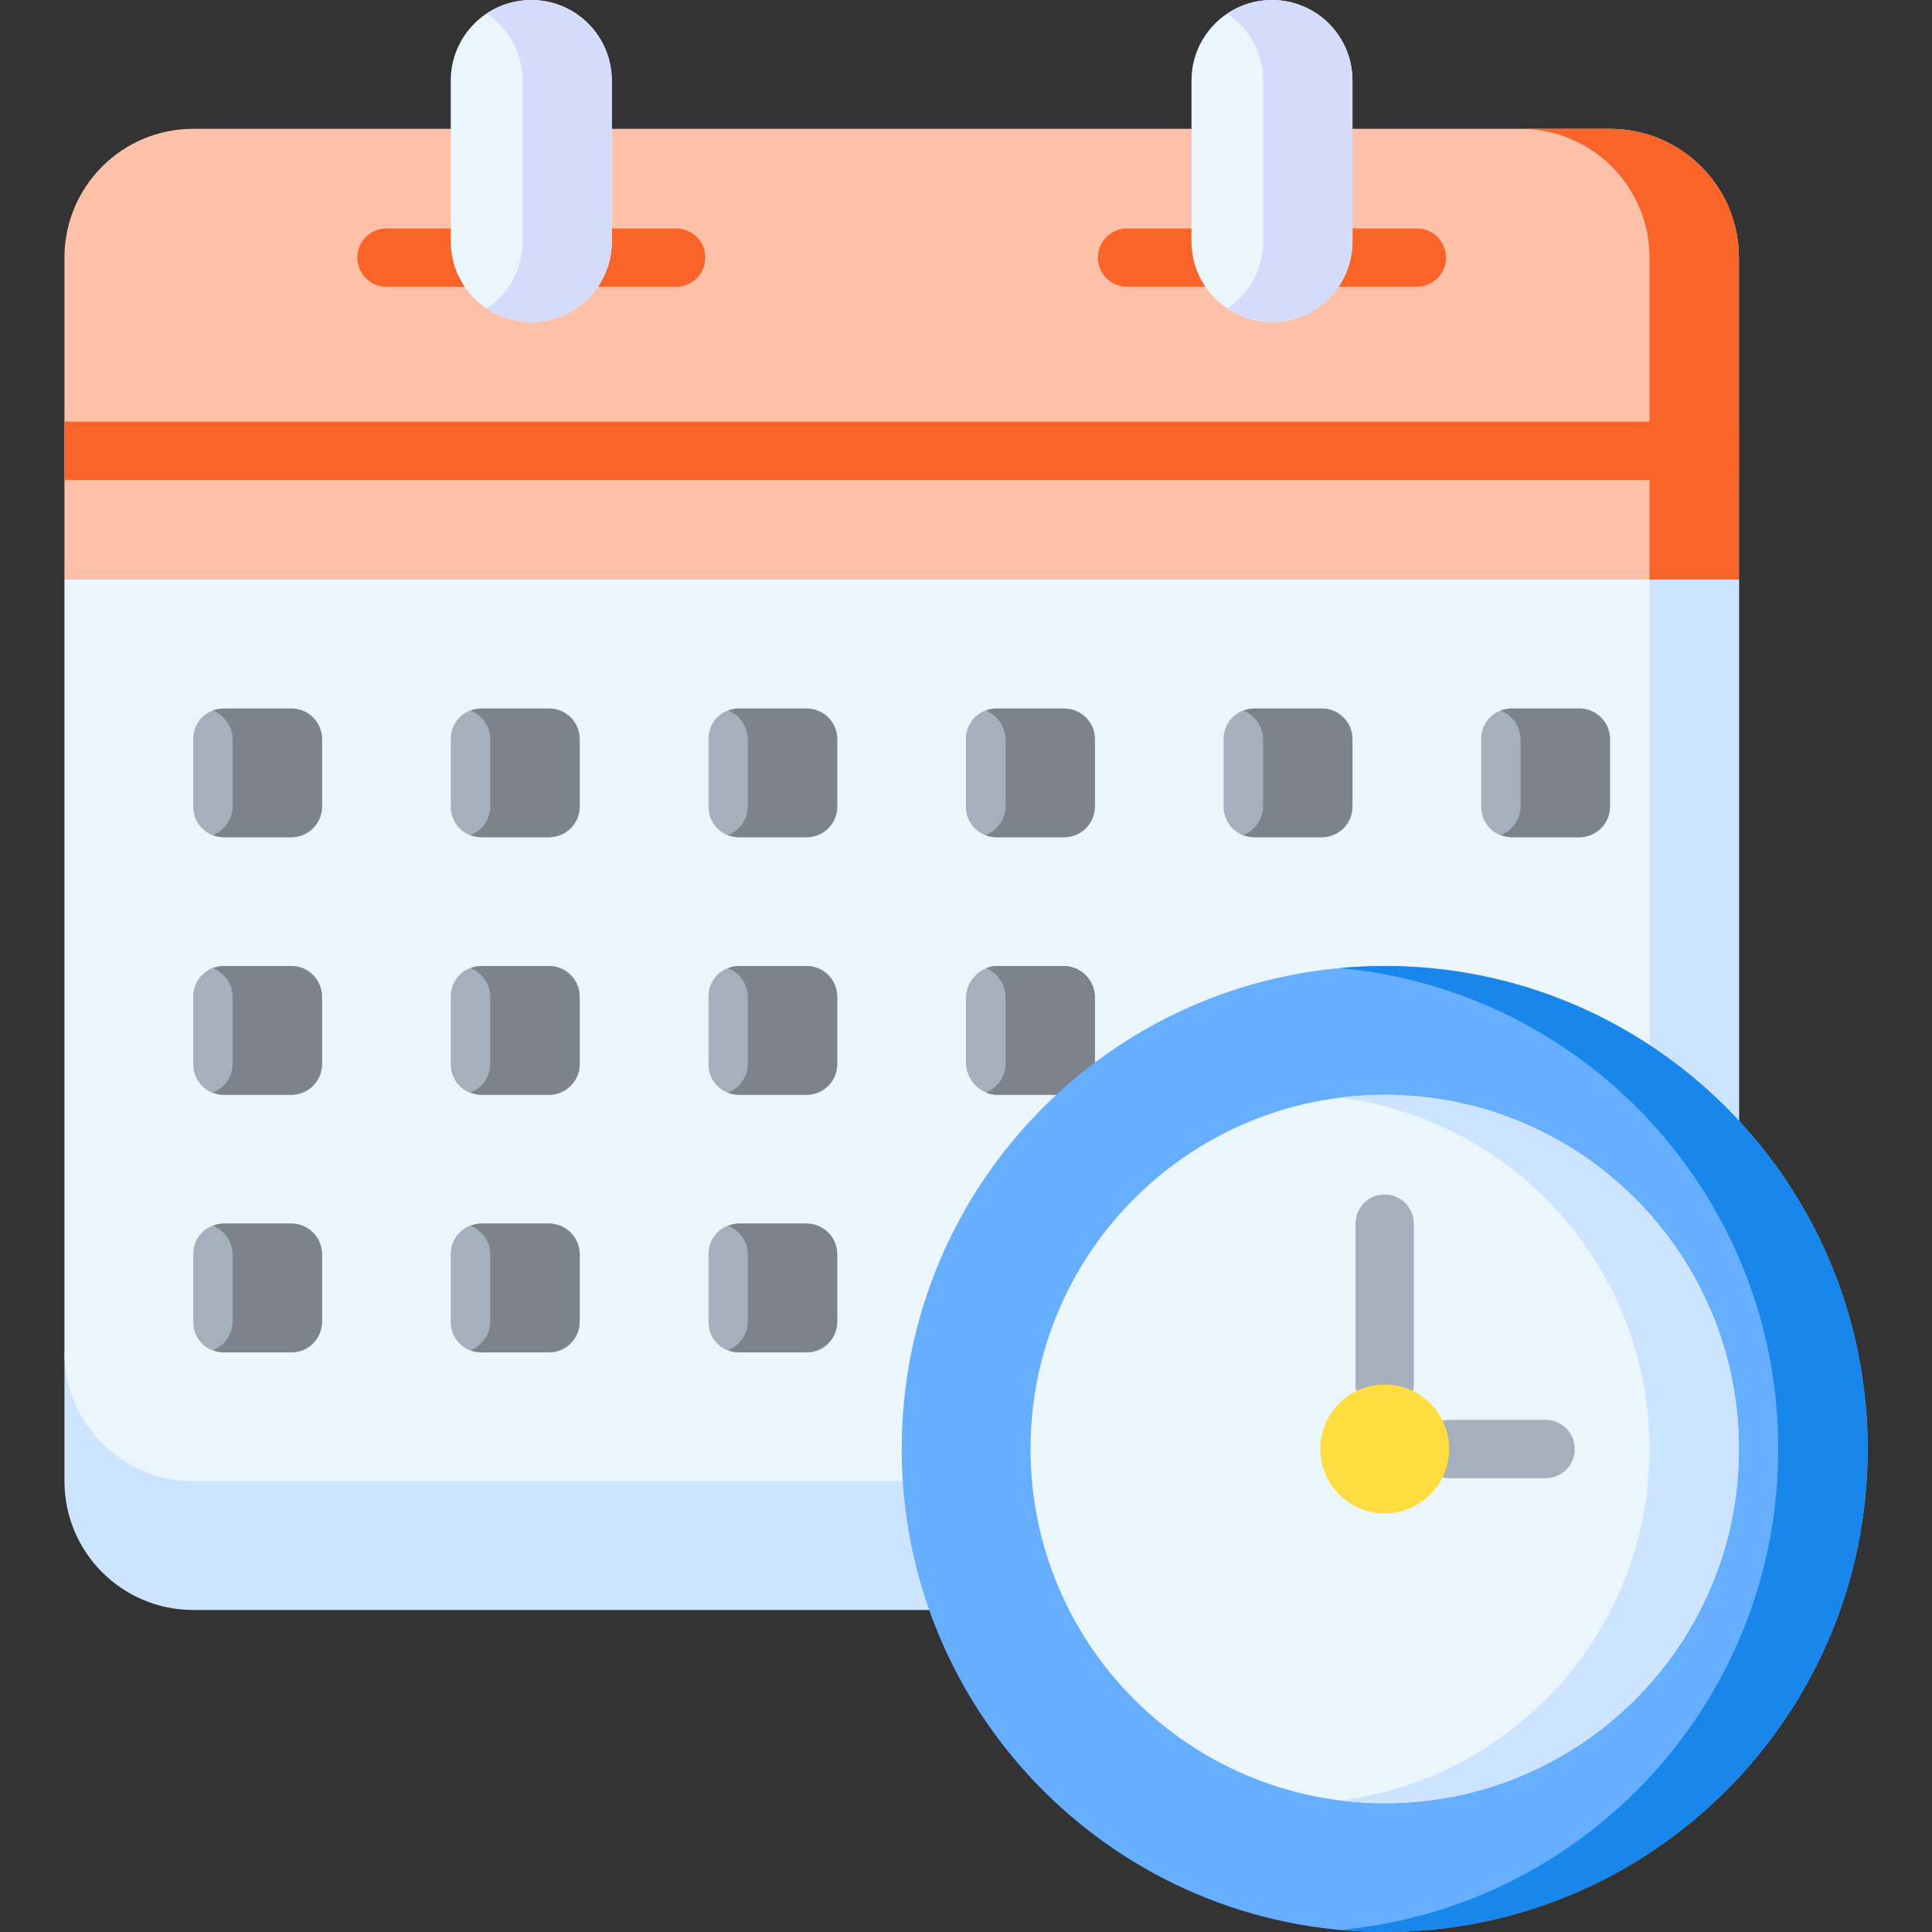 <svg width="28" height="28" viewBox="0 0 28 28" fill="none" xmlns="http://www.w3.org/2000/svg">
<rect x="0" y="0" width="28" height="28" fill="#333333" stroke="none"/>
<g clip-path="url(#clip0_3634_7178)">
<path d="M13.466 23.333H2.8C1.769 23.333 0.934 22.497 0.934 21.466V19.6H15.259L13.466 23.333Z" fill="#CCE4FF"/>
<path d="M25.202 8.399V16.241V21.466H2.8C1.769 21.466 0.934 20.63 0.934 19.599V8.399L14.001 3.732L25.202 8.399Z" fill="#EBF5FC"/>
<path d="M4.23 12.134H3.238C2.997 12.134 2.801 11.938 2.801 11.697V10.705C2.801 10.463 2.997 10.268 3.238 10.268H4.23C4.472 10.268 4.667 10.463 4.667 10.705V11.697C4.667 11.938 4.472 12.134 4.23 12.134Z" fill="#A4B1BD"/>
<path d="M7.962 12.134H6.971C6.729 12.134 6.533 11.938 6.533 11.697V10.705C6.533 10.463 6.729 10.268 6.971 10.268H7.962C8.204 10.268 8.4 10.463 8.4 10.705V11.697C8.4 11.938 8.204 12.134 7.962 12.134Z" fill="#A4B1BD"/>
<path d="M11.697 12.134H10.705C10.463 12.134 10.268 11.938 10.268 11.697V10.705C10.268 10.463 10.463 10.268 10.705 10.268H11.697C11.938 10.268 12.134 10.463 12.134 10.705V11.697C12.134 11.938 11.938 12.134 11.697 12.134Z" fill="#A4B1BD"/>
<path d="M15.429 12.134H14.438C14.196 12.134 14 11.938 14 11.697V10.705C14 10.463 14.196 10.268 14.438 10.268H15.429C15.671 10.268 15.867 10.463 15.867 10.705V11.697C15.867 11.938 15.671 12.134 15.429 12.134Z" fill="#A4B1BD"/>
<path d="M19.163 12.134H18.172C17.93 12.134 17.734 11.938 17.734 11.697V10.705C17.734 10.463 17.93 10.268 18.172 10.268H19.163C19.405 10.268 19.601 10.463 19.601 10.705V11.697C19.601 11.938 19.405 12.134 19.163 12.134Z" fill="#A4B1BD"/>
<path d="M22.896 12.134H21.904C21.663 12.134 21.467 11.938 21.467 11.697V10.705C21.467 10.463 21.663 10.268 21.904 10.268H22.896C23.138 10.268 23.333 10.463 23.333 10.705V11.697C23.333 11.938 23.138 12.134 22.896 12.134Z" fill="#A4B1BD"/>
<path d="M4.23 15.867H3.238C2.997 15.867 2.801 15.671 2.801 15.429V14.438C2.801 14.196 2.997 14 3.238 14H4.23C4.472 14 4.667 14.196 4.667 14.438V15.429C4.667 15.671 4.472 15.867 4.23 15.867Z" fill="#A4B1BD"/>
<path d="M7.962 15.867H6.971C6.729 15.867 6.533 15.671 6.533 15.429V14.438C6.533 14.196 6.729 14 6.971 14H7.962C8.204 14 8.4 14.196 8.4 14.438V15.429C8.4 15.671 8.204 15.867 7.962 15.867Z" fill="#A4B1BD"/>
<path d="M11.697 15.867H10.705C10.463 15.867 10.268 15.671 10.268 15.429V14.438C10.268 14.196 10.463 14 10.705 14H11.697C11.938 14 12.134 14.196 12.134 14.438V15.429C12.134 15.671 11.938 15.867 11.697 15.867Z" fill="#A4B1BD"/>
<path d="M15.867 15.867V14.467C15.867 14.209 15.658 14 15.4 14H14.467C14.209 14 14 14.209 14 14.467V15.4C14 15.658 14.209 15.867 14.467 15.867H15.867Z" fill="#A4B1BD"/>
<path d="M4.23 19.601H3.238C2.997 19.601 2.801 19.405 2.801 19.163V18.172C2.801 17.93 2.997 17.734 3.238 17.734H4.23C4.472 17.734 4.667 17.93 4.667 18.172V19.163C4.667 19.405 4.472 19.601 4.23 19.601Z" fill="#A4B1BD"/>
<path d="M7.962 19.601H6.971C6.729 19.601 6.533 19.405 6.533 19.163V18.172C6.533 17.93 6.729 17.734 6.971 17.734H7.962C8.204 17.734 8.4 17.93 8.4 18.172V19.163C8.4 19.405 8.204 19.601 7.962 19.601Z" fill="#A4B1BD"/>
<path d="M11.697 19.601H10.705C10.463 19.601 10.268 19.405 10.268 19.163V18.172C10.268 17.93 10.463 17.734 10.705 17.734H11.697C11.938 17.734 12.134 17.93 12.134 18.172V19.163C12.134 19.405 11.938 19.601 11.697 19.601Z" fill="#A4B1BD"/>
<path d="M22.883 10.268H21.917C21.859 10.268 21.803 10.279 21.752 10.299C21.919 10.365 22.037 10.528 22.037 10.718V11.684C22.037 11.874 21.919 12.037 21.752 12.102C21.803 12.123 21.859 12.134 21.917 12.134H22.883C23.131 12.134 23.333 11.932 23.333 11.684V10.718C23.333 10.469 23.131 10.268 22.883 10.268Z" fill="#7D838A"/>
<path d="M19.15 10.268H18.185C18.126 10.268 18.071 10.279 18.02 10.299C18.187 10.365 18.305 10.528 18.305 10.718V11.684C18.305 11.874 18.186 12.037 18.02 12.102C18.071 12.123 18.126 12.134 18.185 12.134H19.15C19.399 12.134 19.601 11.932 19.601 11.684V10.718C19.601 10.469 19.399 10.268 19.15 10.268Z" fill="#7D838A"/>
<path d="M15.418 10.268H14.452C14.394 10.268 14.338 10.279 14.287 10.299C14.454 10.365 14.573 10.528 14.573 10.718V11.684C14.573 11.874 14.454 12.037 14.287 12.102C14.338 12.123 14.394 12.134 14.452 12.134H15.418C15.666 12.134 15.868 11.932 15.868 11.684V10.718C15.868 10.469 15.666 10.268 15.418 10.268Z" fill="#7D838A"/>
<path d="M11.683 10.268H10.718C10.66 10.268 10.604 10.279 10.553 10.299C10.72 10.365 10.838 10.528 10.838 10.718V11.684C10.838 11.874 10.72 12.037 10.553 12.102C10.604 12.123 10.66 12.134 10.718 12.134H11.683C11.932 12.134 12.134 11.932 12.134 11.684V10.718C12.134 10.469 11.932 10.268 11.683 10.268Z" fill="#7D838A"/>
<path d="M7.951 10.268H6.986C6.927 10.268 6.872 10.279 6.82 10.299C6.987 10.365 7.106 10.528 7.106 10.718V11.684C7.106 11.874 6.987 12.037 6.82 12.102C6.872 12.123 6.927 12.134 6.986 12.134H7.951C8.2 12.134 8.402 11.932 8.402 11.684V10.718C8.402 10.469 8.2 10.268 7.951 10.268Z" fill="#7D838A"/>
<path d="M4.216 10.268H3.251C3.193 10.268 3.137 10.279 3.086 10.299C3.253 10.365 3.371 10.528 3.371 10.718V11.684C3.371 11.874 3.253 12.037 3.086 12.102C3.137 12.123 3.193 12.134 3.251 12.134H4.216C4.465 12.134 4.667 11.932 4.667 11.684V10.718C4.667 10.469 4.465 10.268 4.216 10.268Z" fill="#7D838A"/>
<path d="M4.216 14H3.251C3.193 14 3.137 14.011 3.086 14.032C3.253 14.098 3.371 14.26 3.371 14.451V15.416C3.371 15.607 3.253 15.769 3.086 15.835C3.137 15.855 3.193 15.867 3.251 15.867H4.216C4.465 15.867 4.667 15.665 4.667 15.416V14.451C4.667 14.202 4.465 14 4.216 14Z" fill="#7D838A"/>
<path d="M4.216 17.732H3.251C3.193 17.732 3.137 17.744 3.086 17.764C3.253 17.83 3.371 17.993 3.371 18.183V19.148C3.371 19.339 3.253 19.502 3.086 19.567C3.137 19.588 3.193 19.599 3.251 19.599H4.216C4.465 19.599 4.667 19.397 4.667 19.148V18.183C4.667 17.934 4.465 17.732 4.216 17.732Z" fill="#7D838A"/>
<path d="M7.951 14H6.986C6.927 14 6.872 14.011 6.82 14.032C6.987 14.098 7.106 14.26 7.106 14.451V15.416C7.106 15.607 6.987 15.769 6.82 15.835C6.872 15.855 6.927 15.867 6.986 15.867H7.951C8.2 15.867 8.402 15.665 8.402 15.416V14.451C8.402 14.202 8.2 14 7.951 14Z" fill="#7D838A"/>
<path d="M7.951 17.732H6.986C6.927 17.732 6.872 17.744 6.82 17.764C6.987 17.83 7.106 17.993 7.106 18.183V19.148C7.106 19.339 6.987 19.502 6.82 19.567C6.872 19.588 6.927 19.599 6.986 19.599H7.951C8.2 19.599 8.402 19.397 8.402 19.148V18.183C8.402 17.934 8.2 17.732 7.951 17.732Z" fill="#7D838A"/>
<path d="M11.683 14H10.718C10.66 14 10.604 14.011 10.553 14.032C10.72 14.098 10.838 14.26 10.838 14.451V15.416C10.838 15.607 10.72 15.769 10.553 15.835C10.604 15.855 10.66 15.867 10.718 15.867H11.683C11.932 15.867 12.134 15.665 12.134 15.416V14.451C12.134 14.202 11.932 14 11.683 14Z" fill="#7D838A"/>
<path d="M15.868 15.867V14.451C15.868 14.202 15.666 14 15.418 14H14.452C14.394 14 14.338 14.011 14.287 14.032C14.454 14.098 14.573 14.26 14.573 14.451V15.416C14.573 15.607 14.454 15.769 14.287 15.835C14.338 15.855 14.394 15.867 14.452 15.867H15.868V15.867Z" fill="#7D838A"/>
<path d="M11.683 17.732H10.718C10.66 17.732 10.604 17.744 10.553 17.764C10.72 17.83 10.838 17.993 10.838 18.183V19.148C10.838 19.339 10.72 19.502 10.553 19.567C10.604 19.588 10.66 19.599 10.718 19.599H11.683C11.932 19.599 12.134 19.397 12.134 19.148V18.183C12.134 17.934 11.932 17.732 11.683 17.732Z" fill="#7D838A"/>
<path d="M23.906 7.859V16.242V21.466H25.203V16.242V8.4L23.906 7.859Z" fill="#CCE4FF"/>
<path d="M25.202 8.4V3.734C25.202 2.703 24.366 1.867 23.335 1.867H2.8C1.769 1.867 0.934 2.703 0.934 3.734V8.4H25.202Z" fill="#FDC1A9"/>
<path d="M6.815 4.156H5.6C5.367 4.156 5.178 3.966 5.178 3.733C5.178 3.5 5.367 3.311 5.6 3.311H6.815C7.049 3.311 7.238 3.5 7.238 3.733C7.238 3.966 7.049 4.156 6.815 4.156Z" fill="#FB6428"/>
<path d="M9.8 4.156H8.585C8.351 4.156 8.162 3.966 8.162 3.733C8.162 3.5 8.351 3.311 8.585 3.311H9.8C10.033 3.311 10.222 3.5 10.222 3.733C10.222 3.966 10.033 4.156 9.8 4.156Z" fill="#FB6428"/>
<path d="M17.55 4.156H16.335C16.101 4.156 15.912 3.966 15.912 3.733C15.912 3.5 16.101 3.311 16.335 3.311H17.55C17.783 3.311 17.972 3.5 17.972 3.733C17.972 3.966 17.783 4.156 17.55 4.156Z" fill="#FB6428"/>
<path d="M20.534 4.156H19.319C19.086 4.156 18.896 3.966 18.896 3.733C18.896 3.5 19.086 3.311 19.319 3.311H20.534C20.767 3.311 20.957 3.5 20.957 3.733C20.957 3.966 20.767 4.156 20.534 4.156Z" fill="#FB6428"/>
<path d="M8.867 3.5C8.867 4.144 8.344 4.667 7.7 4.667C7.056 4.667 6.533 4.144 6.533 3.5V1.167C6.533 0.522 7.055 0 7.7 0C8.344 0 8.866 0.522 8.866 1.167V3.5H8.867Z" fill="#EBF5FC"/>
<path d="M19.601 3.5C19.601 4.144 19.079 4.667 18.434 4.667C17.79 4.667 17.268 4.144 17.268 3.5V1.167C17.268 0.522 17.79 0 18.434 0C19.079 0 19.601 0.522 19.601 1.167V3.5H19.601Z" fill="#EBF5FC"/>
<path d="M18.434 0C18.195 0 17.972 0.072 17.787 0.196C18.1 0.405 18.306 0.762 18.306 1.167V3.5C18.306 3.905 18.1 4.261 17.787 4.47C17.972 4.594 18.195 4.667 18.434 4.667C19.079 4.667 19.601 4.144 19.601 3.5V1.167C19.601 0.522 19.079 0 18.434 0Z" fill="#D3DCFB"/>
<path d="M7.7 0C7.46 0 7.238 0.072 7.053 0.196C7.366 0.405 7.572 0.762 7.572 1.167V3.5C7.572 3.905 7.366 4.261 7.053 4.47C7.238 4.594 7.46 4.667 7.7 4.667C8.344 4.667 8.867 4.144 8.867 3.5V1.167C8.867 0.522 8.344 0 7.7 0Z" fill="#D3DCFB"/>
<path d="M23.335 1.867H22.039C23.07 1.867 23.906 2.703 23.906 3.734V8.401H25.202V3.734C25.202 2.703 24.366 1.867 23.335 1.867Z" fill="#FB6428"/>
<path d="M0.934 6.111H25.202V6.956H0.934V6.111Z" fill="#FB6428"/>
<path d="M20.068 28C23.934 28 27.068 24.866 27.068 21C27.068 17.134 23.934 14 20.068 14C16.202 14 13.068 17.134 13.068 21C13.068 24.866 16.202 28 20.068 28Z" fill="#66AEFF"/>
<path d="M20.069 26.134C22.904 26.134 25.202 23.836 25.202 21C25.202 18.166 22.904 15.867 20.069 15.867C17.234 15.867 14.935 18.166 14.935 21C14.935 23.836 17.234 26.134 20.069 26.134Z" fill="#EBF5FC"/>
<path d="M20.067 20.489C19.834 20.489 19.645 20.3 19.645 20.066V17.733C19.645 17.5 19.834 17.311 20.067 17.311C20.3 17.311 20.49 17.5 20.49 17.733V20.066C20.49 20.3 20.3 20.489 20.067 20.489Z" fill="#A4B1BD"/>
<path d="M22.401 21.423H21.001C20.767 21.423 20.578 21.234 20.578 21.001C20.578 20.767 20.767 20.578 21.001 20.578H22.401C22.634 20.578 22.823 20.767 22.823 21.001C22.823 21.234 22.634 21.423 22.401 21.423Z" fill="#A4B1BD"/>
<path d="M20.068 14C19.849 14 19.633 14.011 19.42 14.03C22.982 14.357 25.772 17.352 25.772 21C25.772 24.648 22.982 27.643 19.42 27.97C19.633 27.989 19.849 28 20.068 28C23.934 28 27.068 24.866 27.068 21C27.068 17.134 23.934 14 20.068 14Z" fill="#1886EA"/>
<path d="M20.067 15.867C19.848 15.867 19.632 15.881 19.42 15.908C21.949 16.226 23.906 18.385 23.906 21C23.906 23.616 21.949 25.775 19.42 26.093C19.632 26.12 19.848 26.134 20.067 26.134C22.902 26.134 25.201 23.836 25.201 21C25.201 18.166 22.902 15.867 20.067 15.867Z" fill="#CCE4FF"/>
<path d="M20.068 21.933C20.584 21.933 21.002 21.515 21.002 21C21.002 20.484 20.584 20.066 20.068 20.066C19.553 20.066 19.135 20.484 19.135 21C19.135 21.515 19.553 21.933 20.068 21.933Z" fill="#FFDD40"/>
</g>
<defs>
<clipPath id="clip0_3634_7178">
<rect width="28" height="28" fill="white"/>
</clipPath>
</defs>
</svg>

